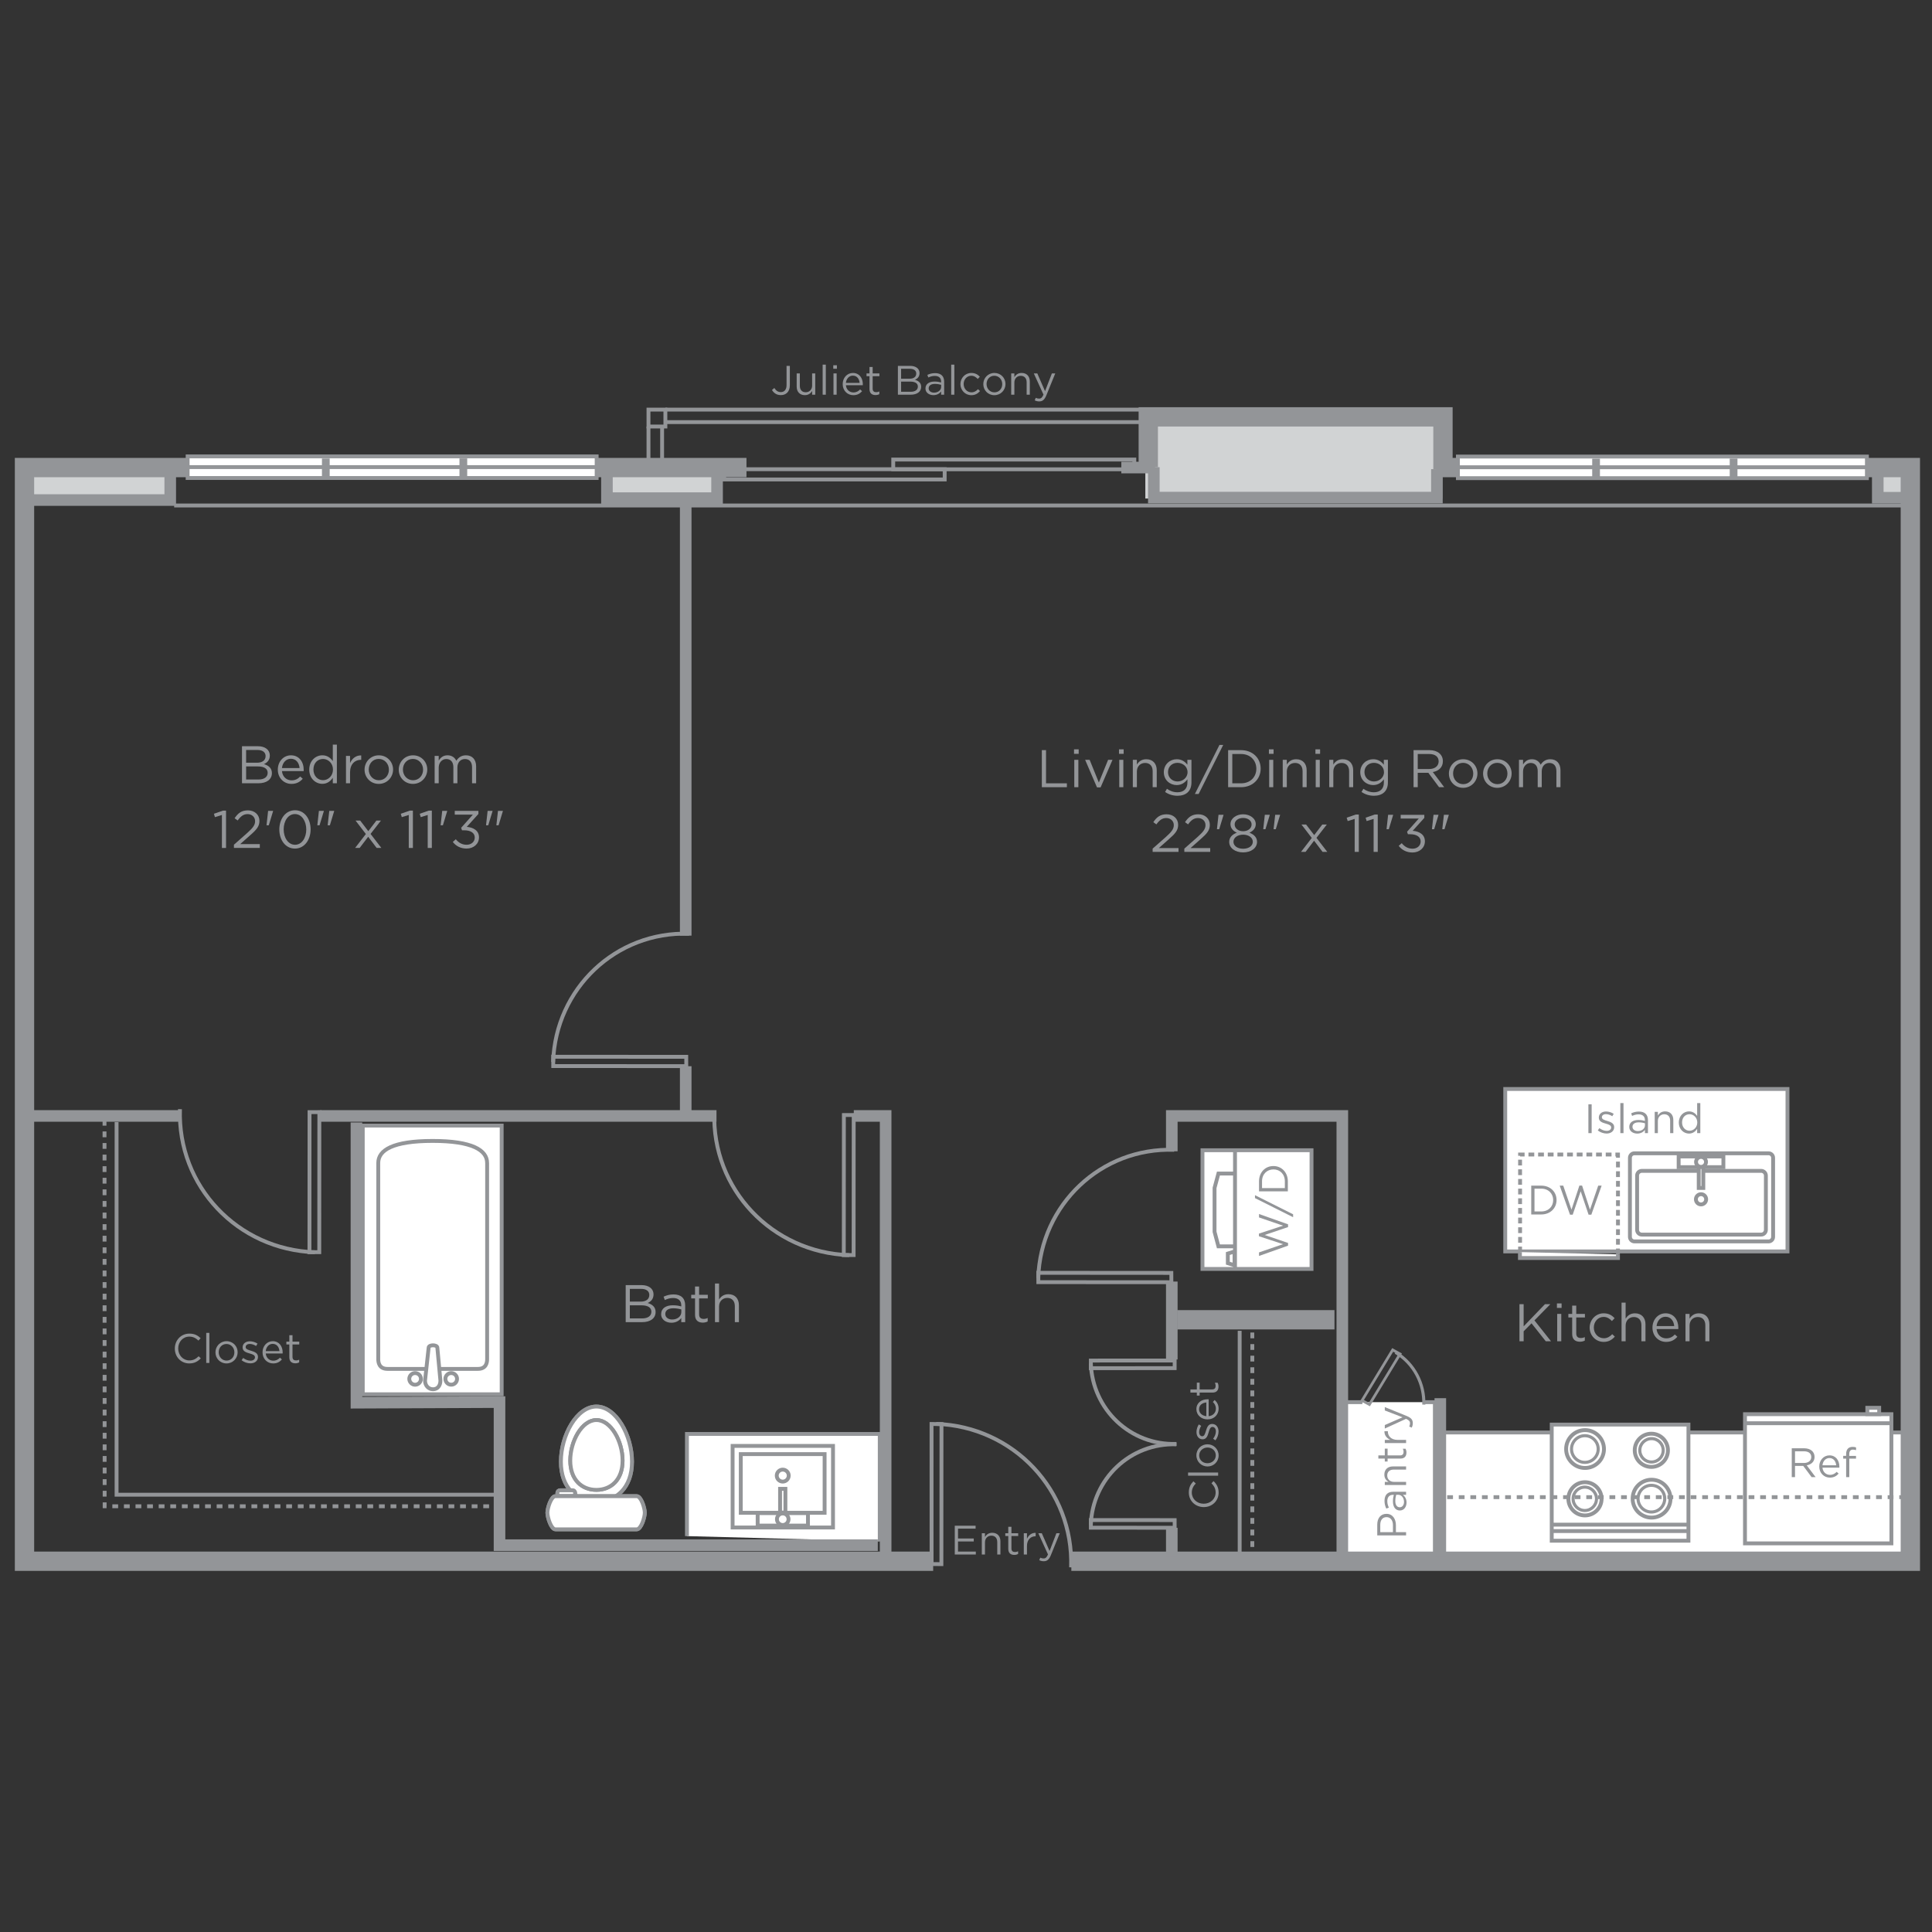 <?xml version="1.0" encoding="utf-8"?>
<!-- Generator: Adobe Illustrator 15.0.2, SVG Export Plug-In . SVG Version: 6.00 Build 0)  -->
<!DOCTYPE svg PUBLIC "-//W3C//DTD SVG 1.1//EN" "http://www.w3.org/Graphics/SVG/1.1/DTD/svg11.dtd">
<svg version="1.1" id="Layer_1" xmlns="http://www.w3.org/2000/svg" xmlns:xlink="http://www.w3.org/1999/xlink" x="0px" y="0px"
	 width="500px" height="500px" viewBox="-87.138 -146.58 500 500" enable-background="new -87.138 -146.58 500 500"
	 xml:space="preserve">
<rect x="-87.138" y="-146.58" width="500" height="500" fill="#333333" stroke="none"/>
<g id="_x32_0_x25___PMS_2985_fill" display="none">
	<polygon display="inline" fill="#EBEEEF" points="2.619,17.275 2.619,203.941 323.619,203.941 323.619,16.941 244.285,16.941 
		244.285,8.608 108.619,8.608 108.619,17.608 	"/>
</g>
<g>
	<g id="_x32_0_x25__grey_fill">
		<rect x="-81.125" y="-25.676" fill="#D1D3D4" width="39.058" height="7.608"/>
		<rect x="69.747" y="-25.676" fill="#D1D3D4" width="28.439" height="8.115"/>
		<rect x="398.223" y="-24.662" fill="#D1D3D4" width="8.876" height="6.087"/>
		<rect x="209.273" y="-38.865" fill="#D1D3D4" width="76.849" height="21.304"/>
	</g>
	<g id="icons">
		<g>
			<polygon fill="none" stroke="#939598" points="-4.49,141.231 -7.031,141.243 -7.054,177.49 -4.512,177.478 			"/>
			<path fill="none" stroke="#939598" d="M-5.657,177.504c-19.955-0.678-35.583-17.081-34.904-37.036"/>
		</g>
		<g>
			<polygon fill="none" stroke="#939598" points="153.952,258.194 156.494,258.214 156.517,221.967 153.942,221.949 			"/>
			<path fill="none" stroke="#939598" d="M155.154,221.92c19.955,0.676,35.582,17.179,34.903,37.132"/>
		</g>
		<g>
			<polygon fill="none" stroke="#939598" points="90.472,129.337 90.46,126.924 56.028,126.9 56.04,129.314 			"/>
			<path fill="none" stroke="#939598" d="M56.011,128.228C56.656,109.27,72.24,94.425,91.196,95.07"/>
		</g>
		<g>
			<polygon fill="none" stroke="#939598" points="133.799,141.979 131.259,141.992 131.235,178.238 133.778,178.223 			"/>
			<path fill="none" stroke="#939598" d="M132.632,178.253c-19.955-0.678-35.583-17.081-34.904-37.036"/>
		</g>
		<g>
			<polygon fill="none" stroke="#939598" points="216.016,185.261 216.003,182.848 181.572,182.824 181.583,185.239 			"/>
			<path fill="none" stroke="#939598" d="M181.555,184.151c0.645-18.958,16.228-33.804,35.185-33.156"/>
		</g>
		<g>
			<g>
				<polygon fill="none" stroke="#939598" points="216.867,248.8 216.861,246.823 195.169,246.807 195.176,248.786 				"/>
				<path fill="none" stroke="#939598" d="M195.16,248.102c0.405-11.945,10.226-21.296,22.166-20.89"/>
			</g>
			<g>
				<polygon fill="none" stroke="#939598" points="216.867,205.517 216.861,207.493 195.169,207.508 195.176,205.528 				"/>
				<path fill="none" stroke="#939598" d="M195.16,206.215c0.405,11.943,10.226,21.295,22.166,20.888"/>
			</g>
		</g>
		<line fill="none" stroke="#939598" x1="233.685" y1="197.83" x2="233.685" y2="256.037"/>
		<polyline fill="#FFFFFF" stroke="#939598" points="90.641,250.963 90.641,224.526 140.542,224.526 140.542,252.295 		"/>
		<rect x="302.417" y="135.249" fill="#FFFFFF" stroke="#939598" width="73.044" height="42.038"/>
		<polyline fill="none" stroke="#939598" points="-56.968,143.809 -56.968,240.249 41.185,240.249 		"/>
		<line fill="none" stroke="#939598" x1="-42.067" y1="-15.76" x2="407.862" y2="-15.76"/>
		<g>
			<rect x="100.279" y="-25.147" fill="none" stroke="#939598" width="57.065" height="2.654"/>
			<rect x="144.029" y="-27.648" fill="none" stroke="#939598" width="62.392" height="2.523"/>
		</g>
		<g>
			<rect x="80.688" y="-40.572" fill="none" stroke="#939598" width="4.375" height="4.375"/>
			<line fill="none" stroke="#939598" x1="212.698" y1="-37.338" x2="85.063" y2="-37.338"/>
			<line fill="none" stroke="#939598" x1="84.214" y1="-36.197" x2="84.214" y2="-26.183"/>
			<line fill="none" stroke="#939598" x1="80.688" y1="-36.197" x2="80.688" y2="-26.563"/>
			<line fill="none" stroke="#939598" x1="85.063" y1="-40.572" x2="213.079" y2="-40.572"/>
		</g>
		<polyline fill="none" stroke="#939598" stroke-dasharray="1.5,1.5,1.5,1.5,1.5,1.5" points="-60.091,143.238 -60.057,243.246 
			40.393,243.246 		"/>
		
			<line fill="none" stroke="#939598" stroke-dasharray="1.5,1.5,1.5,1.5,1.5,1.5" x1="236.958" y1="198.273" x2="236.958" y2="258.382"/>
		<g>
			<path fill="#FFFFFF" stroke="#939598" stroke-miterlimit="10" d="M76.424,231.699c0-6.79-4.125-14.268-9.21-14.268
				c-5.087,0-9.193,7.478-9.193,14.268c0,6.792,4.106,10.324,9.193,10.324C72.299,242.023,76.424,238.491,76.424,231.699"/>
			<path fill="#FFFFFF" stroke="#939598" d="M76.424,231.699c0-6.79-4.125-14.268-9.21-14.268c-5.087,0-9.193,7.478-9.193,14.268
				c0,6.792,4.106,10.324,9.193,10.324C72.299,242.023,76.424,238.491,76.424,231.699z"/>
			<path fill="#FFFFFF" stroke="#939598" stroke-miterlimit="10" d="M61.7,239.797c0-0.38-0.312-0.692-0.692-0.692h-3.206
				c-0.38,0-0.692,0.312-0.692,0.692v0.119c0,0.381,0.312,0.691,0.692,0.691h3.206c0.38,0,0.692-0.311,0.692-0.691V239.797z"/>
			<path fill="#FFFFFF" stroke="#939598" d="M61.7,239.797c0-0.38-0.312-0.692-0.692-0.692h-3.206c-0.38,0-0.692,0.312-0.692,0.692
				v0.119c0,0.381,0.312,0.691,0.692,0.691h3.206c0.38,0,0.692-0.311,0.692-0.691V239.797z"/>
			<path fill="#FFFFFF" stroke="#939598" stroke-miterlimit="10" d="M56.621,240.626c-1.155,0-2.092,3.13-2.092,4.283
				c0,1.171,0.938,4.299,2.092,4.299h21.021c1.156,0,2.092-3.131,2.092-4.299c0-1.156-0.936-4.28-2.092-4.28L56.621,240.626z"/>
			<path fill="#FFFFFF" stroke="#939598" d="M56.621,240.626c-1.155,0-2.092,3.13-2.092,4.283c0,1.171,0.938,4.299,2.092,4.299
				h21.021c1.156,0,2.092-3.131,2.092-4.299c0-1.156-0.936-4.28-2.092-4.28L56.621,240.626z"/>
			<path fill="#FFFFFF" stroke="#939598" stroke-miterlimit="10" d="M73.984,231.416c0-4.99-3.03-10.49-6.769-10.49
				c-3.739,0-6.768,5.497-6.768,10.49c0,4.99,3.028,7.584,6.768,7.584C70.954,239,73.984,236.406,73.984,231.416"/>
			<path fill="#FFFFFF" stroke="#939598" d="M73.984,231.416c0-4.99-3.03-10.49-6.769-10.49c-3.739,0-6.768,5.497-6.768,10.49
				c0,4.99,3.028,7.584,6.768,7.584C70.954,239,73.984,236.406,73.984,231.416z"/>
		</g>
		<g>
			<g>
				<rect x="6.743" y="144.721" fill="#FFFFFF" stroke="#939598" width="35.951" height="69.534"/>
				<path fill="#FFFFFF" stroke="#939598" d="M24.719,179.489"/>
				<path fill="#FFFFFF" stroke="#939598" d="M24.719,179.726"/>
				<path fill="#FFFFFF" stroke="#939598" d="M24.719,203.304"/>
			</g>
			<circle fill="#FFFFFF" stroke="#939598" cx="24.89" cy="198.407" r="1.474"/>
			<path fill="#FFFFFF" stroke="#939598" d="M24.831,148.691c-10.305,0-14.076,2.377-14.076,5.71c0,0,0,49.972,0,50.788
				c0,0.814,0.221,2.498,2.376,2.498c2.158,0,11.7,0,11.7,0h0.025c0,0,9.544,0,11.7,0c2.155,0,2.376-1.681,2.376-2.498
				c0-0.816,0-50.757,0-50.757l-0.004-0.031C38.926,151.068,35.068,148.691,24.831,148.691z"/>
			<path fill="#FFFFFF" stroke="#939598" d="M21.798,210.273c0.003-0.837-0.669-1.504-1.514-1.504c-0.816,0-1.494,0.667-1.5,1.504
				c0.006,0.829,0.684,1.514,1.5,1.514C21.127,211.787,21.801,211.11,21.798,210.273z"/>
			<path fill="#FFFFFF" stroke="#939598" d="M31.143,210.273c0.009-0.837-0.676-1.504-1.507-1.504c-0.826,0-1.505,0.667-1.505,1.504
				c0,0.829,0.679,1.514,1.505,1.502C30.47,211.787,31.143,211.103,31.143,210.273z"/>
			<path fill="#FFFFFF" stroke="#939598" d="M22.862,210.719c0,1.235,0.835,2.235,2.07,2.238c1.235-0.003,1.908-1,1.908-2.238
				l-0.792-8.511c0-0.835-2.254-0.835-2.254,0L22.862,210.719z"/>
		</g>
		<g>
			<g>
				<g>
					<g>
						<rect x="224.061" y="151.1" fill="#FFFFFF" stroke="#939598" width="28.221" height="30.72"/>
						<path fill="#FFFFFF" stroke="#939598" d="M237.234,166.459"/>
						<polyline fill="#FFFFFF" stroke="#939598" points="232.481,157.139 228.188,157.139 227.186,160.848 227.186,172.214 
							228.188,175.97 232.481,175.97 						"/>
						<line fill="none" stroke="#939598" x1="232.481" y1="182.042" x2="232.481" y2="151.1"/>
						<path fill="#FFFFFF" stroke="#939598" d="M235.793,166.555"/>
					</g>
				</g>
			</g>
			<polygon fill="#FFFFFF" stroke="#939598" points="230.628,180.324 230.622,177.843 232.355,177.299 232.363,180.87 			"/>
		</g>
		<g>
			<g>
				<path fill="#FFFFFF" stroke="#939598" d="M335.857,151.892c-0.647,0-1.172,0.524-1.172,1.172v20.461
					c0,0.647,0.525,1.174,1.172,1.174h34.707c0.649,0,1.175-0.526,1.175-1.174v-20.461c0-0.65-0.525-1.172-1.175-1.172H335.857z"/>
				<path fill="#FFFFFF" stroke="#939598" d="M353.086,162.411"/>
			</g>
			<g>
				<circle fill="#FFFFFF" stroke="#939598" cx="353.086" cy="163.798" r="1.325"/>
				<path fill="#FFFFFF" stroke="#939598" d="M353.086,163.796"/>
			</g>
			<g>
				<g>
					<rect x="347.295" y="152.709" fill="#FFFFFF" stroke="#939598" width="11.579" height="2.769"/>
					<path fill="#FFFFFF" stroke="#939598" d="M353.086,154.092"/>
				</g>
				<g>
					<rect x="352.493" y="155.406" fill="#FFFFFF" stroke="#939598" width="1.183" height="5.456"/>
					<path fill="#FFFFFF" stroke="#939598" d="M353.086,157.782"/>
				</g>
				<g>
					<circle fill="#FFFFFF" stroke="#939598" cx="353.086" cy="154.12" r="1.29"/>
					<path fill="#FFFFFF" stroke="#939598" d="M353.086,154.119"/>
				</g>
			</g>
			<g>
				<path fill="#FFFFFF" stroke="#939598" d="M353.086,163.796"/>
				<path fill="none" stroke="#939598" d="M352.37,156.436h-14.592c-0.68,0-1.235,0.552-1.235,1.232v14.031
					c0,0.678,0.553,1.233,1.235,1.233h30.858c0.681,0,1.236-0.553,1.236-1.233v-14.031c0-0.681-0.553-1.232-1.236-1.232h-14.8"/>
			</g>
		</g>
		<g>
			<polyline fill="none" stroke="#939598" stroke-dasharray="1.5,1,1.5,1,1.5,1" points="331.592,178.042 331.592,152.208 
				306.257,152.208 306.257,177.462 			"/>
			<polyline fill="#FFFFFF" stroke="#939598" points="306.219,177.462 306.219,178.996 331.592,178.996 331.592,178.051 			"/>
		</g>
		<rect x="285.615" y="224.143" fill="#FFFFFF" stroke="#939598" width="120.978" height="31.704"/>
		<g>
			<g>
				<rect x="314.448" y="222.101" fill="#FFFFFF" stroke="#939598" width="35.381" height="30.055"/>
				<path fill="#FFFFFF" stroke="#939598" d="M332.139,237.128"/>
			</g>
			<g>
				<g>
					<circle fill="#FFFFFF" stroke="#939598" cx="340.229" cy="228.759" r="4.298"/>
					<path fill="#FFFFFF" stroke="#939598" d="M340.229,228.759"/>
				</g>
				<g>
					<circle fill="#FFFFFF" stroke="#939598" stroke-width="0.8" cx="340.272" cy="228.76" r="3.027"/>
					<path fill="#FFFFFF" stroke="#939598" d="M340.272,228.759"/>
				</g>
			</g>
			<g>
				<g>
					<circle fill="#FFFFFF" stroke="#939598" cx="323.053" cy="241.313" r="4.297"/>
					<path fill="#FFFFFF" stroke="#939598" d="M323.053,241.312"/>
				</g>
				<g>
					<circle fill="#FFFFFF" stroke="#939598" stroke-width="0.8" cx="323.008" cy="241.314" r="3.027"/>
					<path fill="#FFFFFF" stroke="#939598" d="M323.008,241.312"/>
				</g>
			</g>
			<g>
				<g>
					<circle fill="#FFFFFF" stroke="#939598" cx="340.287" cy="241.272" r="4.899"/>
					<path fill="#FFFFFF" stroke="#939598" d="M340.287,241.272"/>
				</g>
				<g>
					<circle fill="#FFFFFF" stroke="#939598" stroke-width="0.8" cx="340.24" cy="241.272" r="3.452"/>
					<path fill="#FFFFFF" stroke="#939598" d="M340.24,241.272"/>
				</g>
			</g>
			<g>
				<g>
					<circle fill="#FFFFFF" stroke="#939598" cx="323.071" cy="228.429" r="4.898"/>
					<path fill="#FFFFFF" stroke="#939598" d="M323.071,228.429"/>
				</g>
				<g>
					<circle fill="#FFFFFF" stroke="#939598" stroke-width="0.8" cx="323.023" cy="228.428" r="3.451"/>
					<path fill="#FFFFFF" stroke="#939598" d="M323.023,228.429"/>
				</g>
			</g>
			<line fill="none" stroke="#939598" x1="349.878" y1="247.999" x2="314.448" y2="247.999"/>
			<line fill="none" stroke="#939598" x1="349.829" y1="249.658" x2="314.448" y2="249.658"/>
		</g>
		<g>
			<g>
				<rect x="364.462" y="219.411" fill="#FFFFFF" stroke="#939598" width="37.892" height="33.431"/>
				<path fill="#FFFFFF" stroke="#939598" d="M385.369,236.127"/>
			</g>
			<line fill="none" stroke="#939598" x1="364.371" y1="221.749" x2="402.356" y2="221.749"/>
			<rect x="396.121" y="217.76" fill="#FFFFFF" stroke="#939598" width="3.072" height="1.628"/>
			<path fill="#FFFFFF" stroke="#939598" d="M397.658,218.662"/>
		</g>
		
			<line fill="none" stroke="#939598" stroke-dasharray="1.5,1.5,1.5,1.5,1.5,1.5" x1="287.39" y1="240.882" x2="406.847" y2="240.882"/>
		<g>
			<polyline fill="#FFFFFF" stroke="#939598" points="281.416,216.298 284.207,216.298 284.207,256.115 260.365,256.115 
				260.365,216.298 265.438,216.298 			"/>
			<g>
				<g>
					<g>
						<polygon fill="none" stroke="#939598" stroke-width="0.7" points="273.291,202.776 275.194,203.822 267.267,216.899 
							265.365,215.854 						"/>
						<path fill="none" stroke="#939598" stroke-width="0.8" d="M268.833,210.896"/>
					</g>
					<path fill="none" stroke="#939598" stroke-width="0.8" d="M274.02,203.406c4.873,2.951,7.496,8.209,7.32,13.526"/>
				</g>
			</g>
		</g>
		<g>
			<g>
				<g>
					<path fill="none" stroke="#939598" d="M115.435,235.306"/>
				</g>
				<g>
					<path fill="none" stroke="#939598" d="M115.435,236.922"/>
				</g>
				<g>
					<circle fill="none" stroke="#939598" cx="115.435" cy="235.306" r="1.548"/>
					<path fill="none" stroke="#939598" d="M115.435,235.306"/>
				</g>
				<g>
					<g>
						<rect x="108.944" y="245.007" fill="none" stroke="#939598" width="13.016" height="3.234"/>
						<path fill="none" stroke="#939598" d="M115.435,246.623"/>
					</g>
					<g>
						<rect x="114.745" y="238.73" fill="none" stroke="#939598" width="1.379" height="6.134"/>
						<path fill="none" stroke="#939598" d="M115.435,242.319"/>
					</g>
					<g>
						<circle fill="none" stroke="#939598" cx="115.435" cy="246.592" r="1.5"/>
						<path fill="none" stroke="#939598" d="M115.435,246.592"/>
					</g>
				</g>
			</g>
			<g>
				<rect x="102.459" y="227.62" fill="none" stroke="#939598" width="25.985" height="21.114"/>
				<rect x="104.576" y="229.744" fill="none" stroke="#939598" width="21.693" height="15.186"/>
			</g>
		</g>
	</g>
	<g id="walls">
		<polyline fill="none" stroke="#939598" stroke-width="5" points="284.599,-25.577 407.257,-25.577 407.257,257.467 
			190.125,257.467 		"/>
		<line fill="none" stroke="#939598" stroke-width="3" x1="203.06" y1="-25.577" x2="211.81" y2="-25.577"/>
		<polyline fill="none" stroke="#939598" stroke-width="5" points="154.364,257.467 -80.798,257.467 -80.798,-25.577 
			106.049,-25.577 		"/>
		<polyline fill="none" stroke="#939598" stroke-width="3" points="133.821,142.225 142.064,142.225 142.064,255.847 		"/>
		<line fill="none" stroke="#939598" stroke-width="3" x1="-4.237" y1="142.225" x2="98.289" y2="142.225"/>
		<line fill="none" stroke="#939598" stroke-width="3" x1="-82.138" y1="142.225" x2="-40.418" y2="142.225"/>
		<line fill="none" stroke="#939598" stroke-width="3" x1="90.325" y1="129.353" x2="90.325" y2="143.238"/>
		<line fill="none" stroke="#939598" stroke-width="3" x1="90.325" y1="-15.785" x2="90.325" y2="95.56"/>
		<polyline fill="none" stroke="#939598" stroke-width="3" points="216.122,151.373 216.122,142.225 260.253,142.225 
			260.253,256.86 		"/>
		<line fill="none" stroke="#939598" stroke-width="3" x1="216.122" y1="205.249" x2="216.122" y2="185.086"/>
		<line fill="none" stroke="#939598" stroke-width="3" x1="216.122" y1="256.354" x2="216.122" y2="248.809"/>
		<line fill="none" stroke="#939598" stroke-width="3" x1="285.615" y1="215.268" x2="285.615" y2="256.354"/>
		<polyline fill="none" stroke="#939598" stroke-width="3" points="140.035,253.309 42.136,253.309 42.136,216.281 5.108,216.443 
			5.108,143.908 		"/>
		<polyline fill="none" stroke="#939598" stroke-width="5" points="286.301,-25.167 286.301,-38.698 210.035,-38.698 
			210.035,-25.677 		"/>
		<polyline fill="none" stroke="#939598" stroke-width="3" points="211.473,-25.677 211.473,-17.803 284.733,-17.803 
			284.733,-25.167 		"/>
		<polyline fill="none" stroke="#939598" stroke-width="3" points="-43.081,-25.676 -43.081,-17.167 -80.616,-17.167 		"/>
		<polyline fill="none" stroke="#939598" stroke-width="3" points="69.936,-25.169 69.936,-17.658 98.44,-17.658 98.44,-27.198 		
			"/>
		<line fill="none" stroke="#939598" stroke-width="5" x1="217.517" y1="194.978" x2="258.223" y2="194.978"/>
		<polyline fill="none" stroke="#939598" stroke-width="3" points="398.827,-23.393 398.827,-17.764 406.086,-17.764 		"/>
	</g>
	<g id="windows">
		<g>
			<g>
				<rect x="-38.579" y="-28.464" fill="#FFFFFF" stroke="#939598" width="105.854" height="5.591"/>
				<line fill="none" stroke="#939598" x1="67.278" y1="-25.697" x2="-39.72" y2="-25.697"/>
				<line fill="none" stroke="#939598" stroke-width="2" x1="32.774" y1="-22.632" x2="32.774" y2="-27.949"/>
			</g>
			<line fill="none" stroke="#939598" stroke-width="2" x1="-2.818" y1="-22.442" x2="-2.818" y2="-27.923"/>
		</g>
		<g>
			<g>
				<rect x="290.163" y="-28.424" fill="#FFFFFF" stroke="#939598" width="105.855" height="5.591"/>
				<line fill="none" stroke="#939598" x1="396.021" y1="-25.656" x2="289.022" y2="-25.656"/>
				<line fill="none" stroke="#939598" stroke-width="2" x1="361.517" y1="-22.593" x2="361.517" y2="-27.909"/>
			</g>
			<line fill="none" stroke="#939598" stroke-width="2" x1="325.924" y1="-22.403" x2="325.924" y2="-27.882"/>
		</g>
	</g>
	<g id="Type">
		<g enable-background="new    ">
			<path fill="#939598" d="M114.952-44.325c-1.119,0-1.833-0.553-2.302-1.322l0.606-0.522c0.459,0.693,0.927,1.065,1.706,1.065
				c0.841,0,1.459-0.607,1.459-1.791v-4.998h0.854v4.987C117.276-45.188,116.283-44.325,114.952-44.325z"/>
			<path fill="#939598" d="M123.039-49.943h0.809v5.511h-0.809v-0.959c-0.373,0.597-0.939,1.076-1.887,1.076
				c-1.332,0-2.11-0.896-2.11-2.206v-3.421h0.819v3.218c0,1.025,0.554,1.664,1.523,1.664c0.939,0,1.654-0.692,1.654-1.728v-3.154
				H123.039z"/>
			<path fill="#939598" d="M125.763-44.432v-7.78h0.819v7.78H125.763z"/>
			<path fill="#939598" d="M128.511-51.146v-0.907h0.939v0.907H128.511z M128.565-44.432v-5.511h0.82v5.511H128.565z"/>
			<path fill="#939598" d="M133.721-45.019c0.757,0,1.29-0.309,1.737-0.779l0.513,0.458c-0.554,0.617-1.226,1.035-2.271,1.035
				c-1.514,0-2.751-1.163-2.751-2.877c0-1.6,1.119-2.879,2.644-2.879c1.63,0,2.569,1.299,2.569,2.92c0,0.076,0,0.16-0.012,0.256
				h-4.371C131.898-45.689,132.752-45.019,133.721-45.019z M135.331-47.491c-0.085-1.001-0.66-1.876-1.758-1.876
				c-0.958,0-1.684,0.799-1.792,1.876H135.331z"/>
			<path fill="#939598" d="M138.705-45.999c0,0.671,0.373,0.917,0.926,0.917c0.278,0,0.511-0.053,0.8-0.193v0.705
				c-0.289,0.149-0.598,0.235-0.991,0.235c-0.886,0-1.555-0.438-1.555-1.557v-3.325h-0.767v-0.726h0.767v-1.664h0.82v1.664h1.748
				v0.726h-1.748V-45.999L138.705-45.999z"/>
			<path fill="#939598" d="M150.841-50.028c0,0.982-0.596,1.482-1.183,1.738c0.884,0.266,1.599,0.777,1.599,1.811
				c0,1.291-1.076,2.047-2.708,2.047h-3.314v-7.46h3.176C149.882-51.893,150.841-51.169,150.841-50.028z M149.988-49.909
				c0-0.746-0.587-1.227-1.651-1.227h-2.271v2.568h2.207C149.286-48.569,149.988-49.025,149.988-49.909z M150.404-46.533
				c0-0.82-0.682-1.29-1.982-1.29h-2.355v2.632h2.504C149.699-45.188,150.404-45.689,150.404-46.533z"/>
			<path fill="#939598" d="M153.107-48.888l-0.246-0.671c0.606-0.277,1.206-0.458,2.005-0.458c1.501,0,2.345,0.768,2.345,2.217
				v3.368h-0.789v-0.832c-0.384,0.5-1.022,0.948-1.993,0.948c-1.022,0-2.058-0.575-2.058-1.727c0-1.173,0.958-1.792,2.355-1.792
				c0.703,0,1.205,0.096,1.696,0.235v-0.19c0-0.991-0.608-1.502-1.642-1.502C154.13-49.292,153.618-49.123,153.107-48.888z
				 M153.202-46.073c0,0.703,0.639,1.108,1.387,1.108c1.012,0,1.843-0.619,1.843-1.492v-0.533c-0.404-0.117-0.948-0.234-1.618-0.234
				C153.777-47.225,153.202-46.777,153.202-46.073z"/>
			<path fill="#939598" d="M159.029-44.432v-7.78h0.82v7.78H159.029z"/>
			<path fill="#939598" d="M164.24-44.305c-1.61,0-2.824-1.311-2.824-2.867c0-1.565,1.214-2.888,2.824-2.888
				c1.044,0,1.693,0.437,2.205,0.981l-0.542,0.575c-0.438-0.458-0.928-0.831-1.676-0.831c-1.117,0-1.97,0.948-1.97,2.141
				c0,1.205,0.874,2.153,2.026,2.153c0.704,0,1.247-0.35,1.684-0.82l0.521,0.49C165.933-44.752,165.274-44.305,164.24-44.305z"/>
			<path fill="#939598" d="M170.194-44.305c-1.652,0-2.855-1.299-2.855-2.867c0-1.567,1.214-2.888,2.878-2.888
				c1.652,0,2.867,1.299,2.867,2.867C173.083-45.625,171.859-44.305,170.194-44.305z M170.194-49.334
				c-1.193,0-2.012,0.948-2.012,2.141c0,1.195,0.872,2.153,2.034,2.153c1.192,0,2.025-0.948,2.025-2.13
				C172.241-48.377,171.356-49.334,170.194-49.334z"/>
			<path fill="#939598" d="M175.38-44.432h-0.82v-5.511h0.82v0.96c0.362-0.599,0.938-1.078,1.886-1.078
				c1.333,0,2.11,0.896,2.11,2.207v3.421h-0.82v-3.219c0-1.022-0.553-1.663-1.524-1.663c-0.948,0-1.651,0.692-1.651,1.727V-44.432
				L175.38-44.432z"/>
			<path fill="#939598" d="M183.649-44.252c-0.468,1.14-1,1.555-1.831,1.555c-0.46,0-0.799-0.096-1.174-0.276l0.278-0.651
				c0.268,0.138,0.514,0.202,0.863,0.202c0.49,0,0.8-0.256,1.129-1.033l-2.505-5.489h0.906l2.003,4.594l1.771-4.594h0.873
				L183.649-44.252z"/>
		</g>
		<g enable-background="new    ">
			<path fill="#939598" d="M81.998,188.399c0,1.261-0.767,1.905-1.52,2.233c1.137,0.344,2.055,1.001,2.055,2.329
				c0,1.657-1.384,2.631-3.48,2.631h-4.261v-9.59h4.083C80.766,186.003,81.998,186.935,81.998,188.399z M80.903,188.552
				c0-0.961-0.753-1.576-2.122-1.576h-2.918v3.303h2.835C80,190.278,80.903,189.688,80.903,188.552z M81.438,192.894
				c0-1.055-0.875-1.658-2.549-1.658h-3.027v3.384h3.219C80.533,194.619,81.438,193.976,81.438,192.894z"/>
			<path fill="#939598" d="M84.914,189.866l-0.315-0.863c0.782-0.355,1.549-0.59,2.576-0.59c1.932,0,3.012,0.985,3.012,2.851v4.329
				h-1.014v-1.067c-0.492,0.642-1.313,1.219-2.562,1.219c-1.315,0-2.644-0.739-2.644-2.221c0-1.505,1.233-2.3,3.027-2.3
				c0.904,0,1.55,0.121,2.179,0.3v-0.247c0-1.273-0.78-1.932-2.11-1.932C86.229,189.345,85.573,189.564,84.914,189.866z
				 M85.037,193.482c0,0.906,0.822,1.427,1.78,1.427c1.302,0,2.371-0.796,2.371-1.921v-0.684c-0.522-0.151-1.22-0.3-2.082-0.3
				C85.778,192.002,85.037,192.578,85.037,193.482z"/>
			<path fill="#939598" d="M93.79,193.577c0,0.863,0.48,1.179,1.192,1.179c0.357,0,0.657-0.068,1.027-0.247v0.905
				c-0.37,0.19-0.767,0.3-1.273,0.3c-1.137,0-1.999-0.562-1.999-2v-4.273H91.75v-0.931h0.986v-2.137h1.054v2.137h2.249v0.931H93.79
				V193.577z"/>
			<path fill="#939598" d="M98.954,195.593h-1.055v-10.002h1.055v4.153c0.465-0.768,1.206-1.385,2.425-1.385
				c1.712,0,2.712,1.152,2.712,2.837v4.399h-1.055v-4.139c0-1.315-0.712-2.136-1.96-2.136c-1.218,0-2.124,0.889-2.124,2.217v4.055
				H98.954z"/>
		</g>
		<g enable-background="new    ">
			<path fill="#939598" d="M324.78,139.214v7.46h-0.843v-7.46H324.78z"/>
			<path fill="#939598" d="M328.647,146.78c-0.788,0-1.662-0.309-2.28-0.808l0.415-0.589c0.596,0.449,1.259,0.704,1.908,0.704
				c0.661,0,1.14-0.342,1.14-0.873v-0.021c0-0.556-0.649-0.767-1.375-0.972c-0.861-0.244-1.821-0.541-1.821-1.555v-0.022
				c0-0.946,0.79-1.576,1.875-1.576c0.672,0,1.418,0.233,1.982,0.606l-0.371,0.618c-0.513-0.33-1.1-0.532-1.632-0.532
				c-0.649,0-1.064,0.339-1.064,0.798v0.021c0,0.521,0.681,0.727,1.418,0.947c0.854,0.256,1.769,0.587,1.769,1.578v0.022
				C330.608,146.173,329.746,146.78,328.647,146.78z"/>
			<path fill="#939598" d="M332.204,146.674v-7.779h0.82v7.779H332.204z"/>
			<path fill="#939598" d="M335.25,142.219l-0.245-0.672c0.608-0.276,1.205-0.458,2.004-0.458c1.502,0,2.343,0.767,2.343,2.218
				v3.367h-0.787v-0.832c-0.384,0.502-1.022,0.948-1.994,0.948c-1.024,0-2.059-0.574-2.059-1.728c0-1.172,0.96-1.79,2.357-1.79
				c0.702,0,1.203,0.097,1.693,0.234v-0.191c0-0.991-0.607-1.503-1.641-1.503C336.275,141.814,335.763,141.983,335.25,142.219z
				 M335.347,145.033c0,0.703,0.64,1.108,1.386,1.108c1.013,0,1.844-0.618,1.844-1.492v-0.531c-0.405-0.119-0.948-0.235-1.62-0.235
				C335.922,143.882,335.347,144.329,335.347,145.033z"/>
			<path fill="#939598" d="M341.918,146.674h-0.82v-5.511h0.82v0.96c0.361-0.597,0.938-1.077,1.886-1.077
				c1.332,0,2.112,0.896,2.112,2.207v3.421h-0.82v-3.219c0-1.022-0.555-1.663-1.524-1.663c-0.948,0-1.653,0.691-1.653,1.727V146.674
				L341.918,146.674z"/>
			<path fill="#939598" d="M352.083,146.674v-1.108c-0.447,0.661-1.097,1.225-2.11,1.225c-1.321,0-2.633-1.045-2.633-2.865
				c0-1.813,1.312-2.88,2.633-2.88c1.022,0,1.683,0.554,2.11,1.174v-3.326h0.82v7.779h-0.82V146.674z M350.121,141.781
				c-1.063,0-1.939,0.789-1.939,2.13c0,1.312,0.898,2.143,1.939,2.143c1.024,0,1.995-0.854,1.995-2.143
				C352.115,142.635,351.144,141.781,350.121,141.781z"/>
		</g>
		<g enable-background="new    ">
			<path fill="#939598" d="M165.349,249.037h-4.551v2.548h4.07v0.77h-4.07v2.609h4.605v0.769h-5.448v-7.46h5.393L165.349,249.037
				L165.349,249.037z"/>
			<path fill="#939598" d="M167.773,255.73h-0.82v-5.51h0.82v0.96c0.363-0.598,0.938-1.078,1.888-1.078
				c1.331,0,2.11,0.896,2.11,2.207v3.421h-0.822v-3.219c0-1.022-0.554-1.663-1.522-1.663c-0.948,0-1.653,0.691-1.653,1.728V255.73z"
				/>
			<path fill="#939598" d="M174.622,254.164c0,0.672,0.373,0.919,0.928,0.919c0.277,0,0.513-0.054,0.798-0.193v0.704
				c-0.285,0.148-0.596,0.235-0.99,0.235c-0.886,0-1.556-0.44-1.556-1.558v-3.326h-0.769v-0.725h0.769v-1.665h0.82v1.665h1.749
				v0.725h-1.749V254.164L174.622,254.164z"/>
			<path fill="#939598" d="M178.639,255.73h-0.818v-5.51h0.818v1.438c0.406-0.917,1.204-1.578,2.25-1.534v0.883h-0.063
				c-1.204,0-2.187,0.863-2.187,2.526V255.73L178.639,255.73z"/>
			<path fill="#939598" d="M184.82,255.912c-0.47,1.139-1.001,1.555-1.834,1.555c-0.457,0-0.799-0.096-1.172-0.276l0.277-0.651
				c0.267,0.137,0.512,0.202,0.86,0.202c0.491,0,0.8-0.256,1.13-1.034l-2.503-5.488h0.905l2.005,4.594l1.769-4.594h0.872
				L184.82,255.912z"/>
		</g>
		<g enable-background="new    ">
			<path fill="#939598" d="M314.263,200.538h-1.357l-3.685-4.645l-2.041,2.067v2.577h-1.083v-9.591h1.083v5.727l5.508-5.727h1.396
				l-4.108,4.191L314.263,200.538z"/>
			<path fill="#939598" d="M315.795,191.907v-1.164H317v1.164H315.795z M315.865,200.538v-7.083h1.053v7.083H315.865z"/>
			<path fill="#939598" d="M320.794,198.522c0,0.864,0.479,1.179,1.191,1.179c0.356,0,0.658-0.068,1.027-0.246v0.904
				c-0.369,0.19-0.767,0.301-1.273,0.301c-1.139,0-1.999-0.562-1.999-2.001v-4.273h-0.986v-0.931h0.986v-2.137h1.054v2.137h2.248
				v0.931h-2.248V198.522L320.794,198.522z"/>
			<path fill="#939598" d="M327.89,200.703c-2.067,0-3.63-1.684-3.63-3.686c0-2.014,1.562-3.714,3.63-3.714
				c1.344,0,2.179,0.562,2.836,1.262l-0.699,0.738c-0.562-0.588-1.191-1.068-2.15-1.068c-1.438,0-2.535,1.221-2.535,2.754
				c0,1.55,1.124,2.769,2.604,2.769c0.904,0,1.604-0.453,2.164-1.054l0.672,0.63C330.069,200.126,329.219,200.703,327.89,200.703z"
				/>
			<path fill="#939598" d="M333.573,200.538h-1.054v-10.001h1.054v4.153c0.467-0.769,1.207-1.385,2.426-1.385
				c1.712,0,2.713,1.151,2.713,2.837v4.398h-1.055v-4.139c0-1.315-0.713-2.136-1.957-2.136c-1.222,0-2.125,0.889-2.125,2.218v4.054
				H333.573z"/>
			<path fill="#939598" d="M344.079,199.786c0.972,0,1.657-0.398,2.232-1.002l0.658,0.59c-0.712,0.795-1.577,1.33-2.919,1.33
				c-1.943,0-3.532-1.492-3.532-3.7c0-2.055,1.437-3.7,3.396-3.7c2.097,0,3.302,1.674,3.302,3.754c0,0.097,0,0.208-0.013,0.33
				h-5.617C341.738,198.921,342.831,199.786,344.079,199.786z M346.147,196.605c-0.108-1.286-0.851-2.41-2.261-2.41
				c-1.233,0-2.163,1.028-2.302,2.41H346.147z"/>
			<path fill="#939598" d="M350.118,200.538h-1.055v-7.083h1.055v1.235c0.466-0.769,1.205-1.385,2.426-1.385
				c1.712,0,2.71,1.151,2.71,2.837v4.398h-1.053v-4.139c0-1.315-0.712-2.136-1.961-2.136c-1.218,0-2.122,0.889-2.122,2.218V200.538
				L350.118,200.538z"/>
		</g>
		<g enable-background="new    ">
			<path fill="#939598" d="M238.674,173.36v-0.69l6.236-2.047l-6.213-2.131v-0.886l7.514,2.666v0.714l-6.055,2.048l6.055,2.057
				v0.702l-7.514,2.666v-0.92l6.213-2.129L238.674,173.36z"/>
			<path fill="#939598" d="M237.652,162.732l9.868,4.945v0.757l-9.868-4.944V162.732z"/>
			<path fill="#939598" d="M246.156,159.153v2.589h-7.459v-2.589c0-2.345,1.609-3.965,3.718-3.965
				C244.526,155.188,246.156,156.809,246.156,159.153z M239.475,159.153v1.747h5.904v-1.747c0-1.886-1.278-3.091-2.941-3.091
				C240.774,156.062,239.475,157.268,239.475,159.153z"/>
		</g>
		<g enable-background="new    ">
			<path fill="#939598" d="M228.242,239.715c0,2.154-1.693,3.741-3.847,3.741c-2.13,0-3.868-1.575-3.868-3.772
				c0-1.354,0.479-2.163,1.183-2.909l0.616,0.575c-0.597,0.629-1.023,1.333-1.023,2.344c0,1.652,1.333,2.889,3.071,2.889
				c1.737,0,3.092-1.248,3.092-2.889c0-1.022-0.397-1.694-1.078-2.408l0.543-0.554C227.721,237.509,228.242,238.361,228.242,239.715
				z"/>
			<path fill="#939598" d="M228.115,235.328h-7.78v-0.82h7.78V235.328z"/>
			<path fill="#939598" d="M228.242,230.087c0,1.652-1.3,2.856-2.866,2.856c-1.567,0-2.889-1.216-2.889-2.877
				c0-1.652,1.3-2.868,2.866-2.868C226.922,227.198,228.242,228.424,228.242,230.087z M223.211,230.087
				c0,1.193,0.948,2.014,2.142,2.014c1.194,0,2.153-0.872,2.153-2.034c0-1.195-0.948-2.027-2.13-2.027
				C224.171,228.039,223.211,228.925,223.211,230.087z"/>
			<path fill="#939598" d="M228.221,223.899c0,0.787-0.308,1.661-0.809,2.279l-0.589-0.416c0.447-0.596,0.706-1.258,0.706-1.908
				c0-0.66-0.344-1.14-0.875-1.14h-0.022c-0.553,0-0.767,0.649-0.971,1.374c-0.243,0.865-0.541,1.822-1.555,1.822h-0.021
				c-0.948,0-1.577-0.789-1.577-1.875c0-0.672,0.233-1.418,0.606-1.982l0.618,0.374c-0.331,0.512-0.533,1.097-0.533,1.629
				c0,0.65,0.342,1.065,0.799,1.065h0.021c0.521,0,0.727-0.682,0.948-1.419c0.255-0.854,0.587-1.768,1.578-1.768h0.021
				C227.615,221.938,228.221,222.8,228.221,223.899z"/>
			<path fill="#939598" d="M227.53,217.987c0-0.758-0.309-1.291-0.78-1.738l0.458-0.512c0.618,0.553,1.035,1.225,1.035,2.271
				c0,1.514-1.163,2.75-2.878,2.75c-1.6,0-2.879-1.121-2.879-2.643c0-1.63,1.299-2.569,2.92-2.569c0.076,0,0.161,0,0.256,0.012
				v4.369C226.858,219.81,227.53,218.956,227.53,217.987z M225.057,216.377c-1.002,0.086-1.877,0.659-1.877,1.759
				c0,0.959,0.8,1.683,1.877,1.789V216.377z"/>
			<path fill="#939598" d="M226.547,213.002c0.672,0,0.919-0.373,0.919-0.928c0-0.277-0.054-0.513-0.195-0.798h0.706
				c0.148,0.285,0.233,0.596,0.233,0.989c0,0.885-0.438,1.557-1.556,1.557h-3.326v0.768h-0.726v-0.768h-1.662v-0.82h1.662v-1.749
				h0.726v1.749H226.547z"/>
		</g>
		<g enable-background="new    ">
			<path fill="#939598" d="M-38.154,206.274c-2.153,0-3.741-1.694-3.741-3.848c0-2.13,1.579-3.868,3.773-3.868
				c1.354,0,2.164,0.479,2.91,1.183l-0.575,0.618c-0.628-0.599-1.332-1.025-2.345-1.025c-1.653,0-2.889,1.335-2.889,3.072
				s1.247,3.089,2.889,3.089c1.022,0,1.692-0.395,2.409-1.075l0.553,0.542C-35.947,205.751-36.798,206.274-38.154,206.274z"/>
			<path fill="#939598" d="M-33.765,206.146v-7.779h0.819v7.779H-33.765z"/>
			<path fill="#939598" d="M-28.524,206.274c-1.653,0-2.856-1.299-2.856-2.868c0-1.566,1.214-2.888,2.878-2.888
				c1.653,0,2.867,1.301,2.867,2.867C-25.635,204.953-26.863,206.274-28.524,206.274z M-28.524,201.245
				c-1.195,0-2.015,0.948-2.015,2.141c0,1.194,0.874,2.153,2.036,2.153c1.193,0,2.024-0.948,2.024-2.13
				C-26.477,202.202-27.362,201.245-28.524,201.245z"/>
			<path fill="#939598" d="M-22.336,206.253c-0.789,0-1.662-0.309-2.281-0.808l0.415-0.589c0.598,0.449,1.259,0.704,1.908,0.704
				c0.661,0,1.141-0.342,1.141-0.873v-0.021c0-0.556-0.649-0.767-1.375-0.972c-0.863-0.244-1.823-0.541-1.823-1.555v-0.022
				c0-0.947,0.789-1.576,1.877-1.576c0.67,0,1.417,0.233,1.982,0.606l-0.373,0.618c-0.511-0.33-1.098-0.533-1.632-0.533
				c-0.649,0-1.065,0.34-1.065,0.799v0.021c0,0.521,0.682,0.727,1.419,0.947c0.852,0.256,1.77,0.587,1.77,1.578v0.022
				C-20.374,205.646-21.238,206.253-22.336,206.253z"/>
			<path fill="#939598" d="M-16.424,205.561c0.756,0,1.29-0.309,1.737-0.78l0.511,0.46c-0.553,0.616-1.224,1.034-2.269,1.034
				c-1.514,0-2.75-1.162-2.75-2.877c0-1.601,1.119-2.88,2.644-2.88c1.63,0,2.569,1.299,2.569,2.92c0,0.075,0,0.159-0.012,0.256
				h-4.371C-18.246,204.89-17.393,205.561-16.424,205.561z M-14.815,203.088c-0.085-1.001-0.66-1.877-1.758-1.877
				c-0.958,0-1.684,0.798-1.792,1.877H-14.815z"/>
			<path fill="#939598" d="M-11.438,204.58c0,0.672,0.373,0.918,0.926,0.918c0.278,0,0.511-0.053,0.799-0.192v0.704
				c-0.288,0.148-0.597,0.234-0.991,0.234c-0.884,0-1.554-0.439-1.554-1.557v-3.326h-0.767v-0.726h0.767v-1.664h0.82v1.664h1.748
				v0.726h-1.748V204.58z"/>
		</g>
		<g enable-background="new    ">
			<path fill="#939598" d="M311.734,167.723h-2.591v-7.46h2.591c2.345,0,3.963,1.61,3.963,3.72
				C315.697,166.091,314.078,167.723,311.734,167.723z M311.734,161.041h-1.748v5.902h1.748c1.884,0,3.089-1.277,3.089-2.94
				S313.617,161.041,311.734,161.041z"/>
			<path fill="#939598" d="M321.609,160.24h0.692l2.046,6.235l2.133-6.213h0.883l-2.663,7.514h-0.715l-2.048-6.055l-2.057,6.055
				h-0.704l-2.663-7.514h0.915l2.133,6.213L321.609,160.24z"/>
		</g>
		<g enable-background="new    ">
			<path fill="#939598" d="M381.705,235.695l-2.164-2.899h-2.131v2.899h-0.843v-7.46h3.209c1.641,0,2.694,0.884,2.694,2.229
				c0,1.245-0.854,1.97-2.024,2.185l2.292,3.048h-1.033V235.695z M379.712,229.014h-2.302v3.026h2.293
				c1.116,0,1.917-0.575,1.917-1.546C381.62,229.567,380.917,229.014,379.712,229.014z"/>
			<path fill="#939598" d="M386.454,235.11c0.755,0,1.29-0.31,1.736-0.78l0.511,0.459c-0.551,0.616-1.225,1.034-2.268,1.034
				c-1.515,0-2.751-1.162-2.751-2.877c0-1.601,1.119-2.88,2.644-2.88c1.629,0,2.568,1.299,2.568,2.92c0,0.076,0,0.159-0.012,0.256
				h-4.369C384.631,234.438,385.486,235.11,386.454,235.11z M388.063,232.637c-0.085-1.001-0.66-1.877-1.757-1.877
				c-0.958,0-1.684,0.799-1.792,1.877H388.063z"/>
			<path fill="#939598" d="M393.198,230.206v0.704h-1.737v4.787h-0.82v-4.787h-0.759v-0.715h0.759v-0.477
				c0-1.207,0.605-1.846,1.661-1.846c0.385,0,0.641,0.043,0.908,0.14v0.715c-0.298-0.088-0.523-0.142-0.8-0.142
				c-0.639,0-0.959,0.387-0.959,1.174v0.447L393.198,230.206L393.198,230.206z"/>
		</g>
		<g enable-background="new    ">
			<path fill="#939598" d="M-17.305,48.936c0,1.259-0.767,1.905-1.521,2.233c1.137,0.343,2.056,1,2.056,2.328
				c0,1.657-1.384,2.632-3.48,2.632h-4.262v-9.59h4.083C-18.537,46.537-17.305,47.469-17.305,48.936z M-18.401,49.085
				c0-0.96-0.753-1.576-2.124-1.576h-2.919v3.302h2.837C-19.304,50.812-18.401,50.222-18.401,49.085z M-17.866,53.429
				c0-1.055-0.876-1.658-2.548-1.658h-3.029v3.384h3.221C-18.771,55.154-17.866,54.511-17.866,53.429z"/>
			<path fill="#939598" d="M-11.676,55.374c0.972,0,1.657-0.397,2.233-1l0.658,0.589c-0.713,0.794-1.577,1.33-2.92,1.33
				c-1.944,0-3.533-1.493-3.533-3.699c0-2.056,1.437-3.701,3.396-3.701c2.095,0,3.302,1.672,3.302,3.754c0,0.097,0,0.207-0.013,0.33
				h-5.616C-14.018,54.511-12.923,55.374-11.676,55.374z M-9.608,52.195c-0.11-1.288-0.85-2.411-2.26-2.411
				c-1.233,0-2.164,1.027-2.3,2.411H-9.608z"/>
			<path fill="#939598" d="M-1.008,56.127V54.7c-0.575,0.852-1.411,1.576-2.712,1.576c-1.698,0-3.384-1.343-3.384-3.685
				c0-2.33,1.686-3.701,3.384-3.701c1.315,0,2.166,0.714,2.712,1.509v-4.276h1.055v10.001h-1.055V56.127z M-3.528,49.839
				c-1.369,0-2.494,1.014-2.494,2.739c0,1.685,1.15,2.754,2.494,2.754c1.315,0,2.563-1.095,2.563-2.754
				C-0.966,50.935-2.213,49.839-3.528,49.839z"/>
			<path fill="#939598" d="M3.456,56.127H2.401v-7.082h1.055v1.849c0.521-1.176,1.549-2.027,2.891-1.972v1.137H6.265
				c-1.548,0-2.809,1.11-2.809,3.248V56.127z"/>
			<path fill="#939598" d="M10.881,56.293c-2.125,0-3.672-1.673-3.672-3.687c0-2.013,1.561-3.712,3.699-3.712
				c2.125,0,3.684,1.672,3.684,3.686C14.592,54.593,13.016,56.293,10.881,56.293z M10.881,49.826c-1.535,0-2.59,1.22-2.59,2.754
				c0,1.535,1.124,2.768,2.617,2.768c1.534,0,2.602-1.221,2.602-2.741C13.51,51.059,12.373,49.826,10.881,49.826z"/>
			<path fill="#939598" d="M19.727,56.293c-2.124,0-3.672-1.673-3.672-3.687c0-2.013,1.562-3.712,3.7-3.712
				c2.124,0,3.684,1.672,3.684,3.686C23.44,54.593,21.865,56.293,19.727,56.293z M19.727,49.826c-1.534,0-2.59,1.22-2.59,2.754
				c0,1.535,1.123,2.768,2.618,2.768c1.534,0,2.602-1.221,2.602-2.741C22.358,51.059,21.221,49.826,19.727,49.826z"/>
			<path fill="#939598" d="M33.453,48.893c1.629,0,2.63,1.097,2.63,2.85v4.385H35.03v-4.138c0-1.369-0.685-2.136-1.837-2.136
				c-1.068,0-1.958,0.793-1.958,2.191v4.083h-1.043v-4.164c0-1.33-0.698-2.11-1.822-2.11c-1.122,0-1.972,0.931-1.972,2.232v4.042
				h-1.053v-7.082h1.053v1.191c0.467-0.698,1.097-1.344,2.287-1.344c1.152,0,1.892,0.617,2.275,1.412
				C31.465,49.524,32.218,48.893,33.453,48.893z"/>
		</g>
		<g enable-background="new    ">
			<path fill="#939598" d="M-29.433,63.209h0.793v9.659h-1.067v-8.535l-1.809,0.562l-0.26-0.877L-29.433,63.209z"/>
			<path fill="#939598" d="M-25.626,65.755l-0.795-0.575c0.863-1.288,1.767-2.04,3.454-2.04c1.739,0,2.974,1.149,2.974,2.726
				c0,1.411-0.74,2.274-2.427,3.74l-2.561,2.272h5.083v0.987h-6.698v-0.836l3.479-3.069c1.467-1.314,2-2.056,2-3.014
				c0-1.122-0.89-1.837-1.932-1.837C-24.147,64.111-24.859,64.688-25.626,65.755z"/>
			<path fill="#939598" d="M-17.751,63.276h1.287v0.068l-1.108,3.656h-0.59L-17.751,63.276z"/>
			<path fill="#939598" d="M-10.807,73.032c-2.479,0-4.042-2.248-4.042-4.945c0-2.698,1.588-4.975,4.069-4.975
				c2.467,0,4.029,2.247,4.029,4.945S-8.34,73.032-10.807,73.032z M-10.807,64.1c-1.795,0-2.917,1.835-2.917,3.959
				c0,2.125,1.15,3.987,2.945,3.987c1.795,0,2.905-1.851,2.905-3.959C-7.875,65.976-9.011,64.1-10.807,64.1z"/>
			<path fill="#939598" d="M-4.604,63.276h1.275v0.068l-1.11,3.656h-0.575L-4.604,63.276z M-1.919,63.276h1.262v0.068l-1.11,3.656
				h-0.575L-1.919,63.276z"/>
			<path fill="#939598" d="M11.558,72.866h-1.22l-2.19-2.891l-2.206,2.891H4.764l2.782-3.604l-2.67-3.479h1.205l2.095,2.74
				l2.096-2.74h1.178l-2.687,3.452L11.558,72.866z"/>
			<path fill="#939598" d="M18.925,63.209h0.793v9.659H18.65v-8.535l-1.807,0.562l-0.26-0.877L18.925,63.209z"/>
			<path fill="#939598" d="M23.827,63.209h0.794v9.659h-1.067v-8.535l-1.809,0.562l-0.26-0.877L23.827,63.209z"/>
			<path fill="#939598" d="M27.306,63.276h1.287v0.068l-1.109,3.656h-0.59L27.306,63.276z"/>
			<path fill="#939598" d="M30.552,64.249v-0.973h6.123v0.794l-3.014,3.342c1.685,0.137,3.166,0.945,3.166,2.712
				c0,1.728-1.425,2.905-3.206,2.905c-1.602,0-2.794-0.701-3.576-1.714l0.78-0.699c0.74,0.906,1.63,1.427,2.81,1.427
				c1.164,0,2.096-0.74,2.096-1.877c0-1.205-1.097-1.863-2.686-1.863H32.43l-0.22-0.645l3.028-3.411h-4.687V64.249z"/>
			<path fill="#939598" d="M39.057,63.276h1.273v0.068l-1.108,3.656h-0.575L39.057,63.276z M41.74,63.276h1.262v0.068l-1.108,3.656
				h-0.575L41.74,63.276z"/>
		</g>
		<g enable-background="new    ">
			<path fill="#939598" d="M182.491,47.553h1.081v8.59h5.397v1h-6.479V47.553z"/>
			<path fill="#939598" d="M190.819,48.512v-1.164h1.206v1.164H190.819z M190.887,57.144v-7.083h1.053v7.083H190.887z"/>
			<path fill="#939598" d="M199.641,50.061h1.137l-3.082,7.137h-0.933l-3.068-7.137h1.165l2.384,5.877L199.641,50.061z"/>
			<path fill="#939598" d="M202.458,48.512v-1.164h1.206v1.164H202.458z M202.527,57.144v-7.083h1.055v7.083H202.527z"/>
			<path fill="#939598" d="M207.087,57.144h-1.052v-7.083h1.052v1.234c0.465-0.768,1.205-1.385,2.425-1.385
				c1.713,0,2.713,1.152,2.713,2.837v4.398h-1.054v-4.14c0-1.314-0.714-2.136-1.959-2.136c-1.22,0-2.125,0.89-2.125,2.218V57.144z"
				/>
			<path fill="#939598" d="M217.607,59.362c-1.18,0-2.274-0.329-3.22-0.985l0.479-0.821c0.809,0.589,1.712,0.904,2.726,0.904
				c1.561,0,2.575-0.863,2.575-2.52v-0.838c-0.616,0.823-1.479,1.493-2.78,1.493c-1.698,0-3.33-1.261-3.33-3.33
				c0-2.081,1.644-3.357,3.33-3.357c1.329,0,2.19,0.659,2.766,1.426v-1.274h1.056v5.85
				C221.211,58.199,219.784,59.362,217.607,59.362z M217.594,50.842c-1.342,0-2.452,0.918-2.452,2.398
				c0,1.451,1.137,2.424,2.452,2.424c1.343,0,2.604-0.958,2.604-2.41C220.198,51.787,218.937,50.842,217.594,50.842z"/>
			<path fill="#939598" d="M229.427,46.211l-6.357,12.687h-0.972l6.356-12.687H229.427z"/>
			<path fill="#939598" d="M234.029,57.144h-3.329v-9.59h3.329c3.014,0,5.094,2.068,5.094,4.782S237.043,57.144,234.029,57.144z
				 M234.029,48.555h-2.247v7.588h2.247c2.424,0,3.972-1.644,3.972-3.779C238,50.227,236.452,48.555,234.029,48.555z"/>
			<path fill="#939598" d="M241.258,48.512v-1.164h1.205v1.164H241.258z M241.326,57.144v-7.083h1.054v7.083H241.326z"/>
			<path fill="#939598" d="M245.887,57.144h-1.055v-7.083h1.055v1.234c0.465-0.768,1.205-1.385,2.426-1.385
				c1.712,0,2.71,1.152,2.71,2.837v4.398h-1.054v-4.14c0-1.314-0.712-2.136-1.958-2.136c-1.221,0-2.124,0.89-2.124,2.218V57.144z"/>
			<path fill="#939598" d="M253.296,48.512v-1.164h1.206v1.164H253.296z M253.366,57.144v-7.083h1.054v7.083H253.366z"/>
			<path fill="#939598" d="M257.926,57.144h-1.054v-7.083h1.054v1.234c0.467-0.768,1.206-1.385,2.425-1.385
				c1.712,0,2.714,1.152,2.714,2.837v4.398h-1.056v-4.14c0-1.314-0.713-2.136-1.958-2.136c-1.221,0-2.124,0.89-2.124,2.218
				L257.926,57.144L257.926,57.144z"/>
			<path fill="#939598" d="M268.446,59.362c-1.179,0-2.275-0.329-3.221-0.985l0.48-0.821c0.807,0.589,1.714,0.904,2.727,0.904
				c1.56,0,2.574-0.863,2.574-2.52v-0.838c-0.615,0.823-1.48,1.493-2.78,1.493c-1.698,0-3.329-1.261-3.329-3.33
				c0-2.081,1.646-3.357,3.329-3.357c1.328,0,2.19,0.659,2.767,1.426v-1.274h1.056v5.85
				C272.049,58.199,270.621,59.362,268.446,59.362z M268.432,50.842c-1.345,0-2.451,0.918-2.451,2.398
				c0,1.451,1.135,2.424,2.451,2.424c1.342,0,2.603-0.958,2.603-2.41C271.034,51.787,269.774,50.842,268.432,50.842z"/>
			<path fill="#939598" d="M285.291,57.144l-2.78-3.727h-2.741v3.727h-1.082v-9.59h4.122c2.112,0,3.467,1.137,3.467,2.864
				c0,1.603-1.095,2.534-2.602,2.808l2.945,3.919H285.291z M282.729,48.555h-2.959v3.89h2.946c1.438,0,2.467-0.739,2.467-1.987
				C285.183,49.265,284.279,48.555,282.729,48.555z"/>
			<path fill="#939598" d="M291.508,57.31c-2.124,0-3.671-1.673-3.671-3.687c0-2.013,1.561-3.713,3.699-3.713
				c2.125,0,3.684,1.673,3.684,3.687C295.219,55.609,293.644,57.31,291.508,57.31z M291.508,50.842c-1.535,0-2.589,1.22-2.589,2.754
				c0,1.535,1.122,2.768,2.617,2.768c1.535,0,2.602-1.221,2.602-2.741C294.137,52.075,293.001,50.842,291.508,50.842z"/>
			<path fill="#939598" d="M300.355,57.31c-2.124,0-3.671-1.673-3.671-3.687c0-2.013,1.561-3.713,3.699-3.713
				c2.123,0,3.686,1.673,3.686,3.687C304.069,55.609,302.493,57.31,300.355,57.31z M300.355,50.842c-1.534,0-2.589,1.22-2.589,2.754
				c0,1.535,1.123,2.768,2.617,2.768c1.535,0,2.604-1.221,2.604-2.741C302.987,52.075,301.85,50.842,300.355,50.842z"/>
			<path fill="#939598" d="M314.081,49.909c1.627,0,2.631,1.097,2.631,2.85v4.385h-1.056v-4.138c0-1.369-0.685-2.136-1.837-2.136
				c-1.066,0-1.957,0.792-1.957,2.191v4.083h-1.043v-4.164c0-1.33-0.698-2.11-1.822-2.11c-1.122,0-1.972,0.931-1.972,2.232v4.042
				h-1.054v-7.083h1.054v1.192c0.467-0.698,1.097-1.344,2.287-1.344c1.153,0,1.892,0.617,2.275,1.413
				C312.092,50.541,312.847,49.909,314.081,49.909z"/>
		</g>
		<g enable-background="new    ">
			<path fill="#939598" d="M212.135,66.771l-0.795-0.575c0.863-1.288,1.769-2.04,3.455-2.04c1.739,0,2.973,1.149,2.973,2.725
				c0,1.412-0.74,2.274-2.427,3.741l-2.562,2.272h5.083v0.987h-6.699v-0.835l3.48-3.069c1.465-1.314,2-2.056,2-3.013
				c0-1.123-0.891-1.837-1.934-1.837C213.613,65.128,212.904,65.703,212.135,66.771z"/>
			<path fill="#939598" d="M220.338,66.771l-0.793-0.575c0.861-1.288,1.766-2.04,3.452-2.04c1.74,0,2.972,1.149,2.972,2.725
				c0,1.412-0.74,2.274-2.425,3.741l-2.562,2.272h5.083v0.987h-6.698v-0.835l3.479-3.069c1.466-1.314,1.998-2.056,1.998-3.013
				c0-1.123-0.889-1.837-1.932-1.837C221.817,65.128,221.106,65.703,220.338,66.771z"/>
			<path fill="#939598" d="M228.213,64.293h1.29v0.068l-1.111,3.656h-0.589L228.213,64.293z"/>
			<path fill="#939598" d="M234.582,74.02c-2.04,0-3.602-1.109-3.602-2.726c0-1.151,0.821-1.96,1.973-2.371
				c-0.892-0.412-1.645-1.098-1.645-2.22c0-1.491,1.521-2.547,3.273-2.547c1.752,0,3.274,1.054,3.274,2.547
				c0,1.122-0.755,1.808-1.644,2.22c1.135,0.425,1.973,1.205,1.973,2.355C238.186,72.924,236.624,74.02,234.582,74.02z
				 M234.582,69.43c-1.396,0-2.505,0.754-2.505,1.836c0,0.985,0.93,1.808,2.505,1.808s2.507-0.822,2.507-1.808
				C237.089,70.185,235.98,69.43,234.582,69.43z M234.582,65.103c-1.245,0-2.19,0.698-2.19,1.67c0,1.055,0.974,1.769,2.19,1.769
				c1.221,0,2.192-0.714,2.192-1.769C236.775,65.812,235.829,65.103,234.582,65.103z"/>
			<path fill="#939598" d="M240.196,64.293h1.274v0.068l-1.108,3.656h-0.575L240.196,64.293z M242.882,64.293h1.262v0.068
				l-1.111,3.656h-0.574L242.882,64.293z"/>
			<path fill="#939598" d="M256.358,73.883h-1.219l-2.193-2.891l-2.203,2.891h-1.178l2.781-3.604l-2.671-3.479h1.204l2.097,2.741
				l2.097-2.741h1.176l-2.685,3.453L256.358,73.883z"/>
			<path fill="#939598" d="M263.726,64.226h0.794v9.659h-1.068V65.35l-1.808,0.562l-0.262-0.876L263.726,64.226z"/>
			<path fill="#939598" d="M268.628,64.226h0.794v9.659h-1.068V65.35l-1.808,0.562l-0.262-0.876L268.628,64.226z"/>
			<path fill="#939598" d="M272.108,64.293h1.288v0.068l-1.111,3.656h-0.589L272.108,64.293z"/>
			<path fill="#939598" d="M275.353,65.266v-0.973h6.123v0.794l-3.013,3.342c1.684,0.137,3.164,0.944,3.164,2.712
				c0,1.728-1.427,2.905-3.205,2.905c-1.603,0-2.794-0.7-3.576-1.714l0.782-0.698c0.738,0.905,1.628,1.426,2.807,1.426
				c1.167,0,2.097-0.74,2.097-1.877c0-1.205-1.097-1.863-2.685-1.863h-0.617l-0.22-0.645l3.028-3.411h-4.686V65.266z"/>
			<path fill="#939598" d="M283.858,64.293h1.275v0.068l-1.109,3.656h-0.576L283.858,64.293z M286.541,64.293h1.262v0.068
				l-1.109,3.656h-0.574L286.541,64.293z"/>
		</g>
		<g enable-background="new    ">
			<path fill="#939598" d="M274.124,248.131v1.813h2.632v0.841h-7.461v-2.794c0-1.683,0.896-2.791,2.378-2.791
				C273.291,245.2,274.124,246.544,274.124,248.131z M270.074,248.057v1.888h3.281v-1.846c0-1.237-0.66-2.047-1.651-2.047
				C270.627,246.054,270.074,246.853,270.074,248.057z"/>
			<path fill="#939598" d="M272.302,243.596l-0.672,0.243c-0.276-0.606-0.458-1.203-0.458-2.003c0-1.501,0.768-2.345,2.218-2.345
				h3.367v0.79h-0.831c0.501,0.385,0.948,1.025,0.948,1.994c0,1.024-0.575,2.057-1.727,2.057c-1.174,0-1.792-0.958-1.792-2.354
				c0-0.704,0.097-1.205,0.234-1.695h-0.191c-0.991,0-1.502,0.607-1.502,1.642C271.897,242.571,272.068,243.084,272.302,243.596z
				 M275.115,243.499c0.702,0,1.106-0.641,1.106-1.387c0-1.011-0.616-1.843-1.49-1.843h-0.532c-0.117,0.404-0.234,0.948-0.234,1.62
				C273.965,242.924,274.412,243.499,275.115,243.499z"/>
			<path fill="#939598" d="M276.757,236.926v0.82h-5.51v-0.82h0.96c-0.598-0.362-1.078-0.936-1.078-1.884
				c0-1.335,0.896-2.112,2.207-2.112h3.421v0.822h-3.219c-1.022,0-1.663,0.553-1.663,1.523c0,0.947,0.692,1.65,1.727,1.65H276.757
				L276.757,236.926z"/>
			<path fill="#939598" d="M275.19,230.078c0.672,0,0.918-0.374,0.918-0.928c0-0.277-0.054-0.511-0.193-0.798h0.705
				c0.148,0.287,0.233,0.596,0.233,0.988c0,0.886-0.438,1.558-1.557,1.558h-3.325v0.767h-0.726v-0.767h-1.663v-0.82h1.663v-1.748
				h0.726v1.748H275.19z"/>
			<path fill="#939598" d="M276.757,226.062v0.82h-5.51v-0.82h1.438c-0.917-0.406-1.577-1.205-1.534-2.249h0.883v0.062
				c0,1.204,0.863,2.187,2.526,2.187H276.757L276.757,226.062z"/>
			<path fill="#939598" d="M276.939,219.884c1.14,0.468,1.555,1,1.555,1.831c0,0.46-0.096,0.799-0.276,1.174l-0.651-0.279
				c0.138-0.267,0.202-0.512,0.202-0.862c0-0.49-0.256-0.8-1.033-1.129l-5.489,2.505v-0.906l4.594-2.003l-4.594-1.771v-0.872
				L276.939,219.884z"/>
		</g>
	</g>
</g>
</svg>
